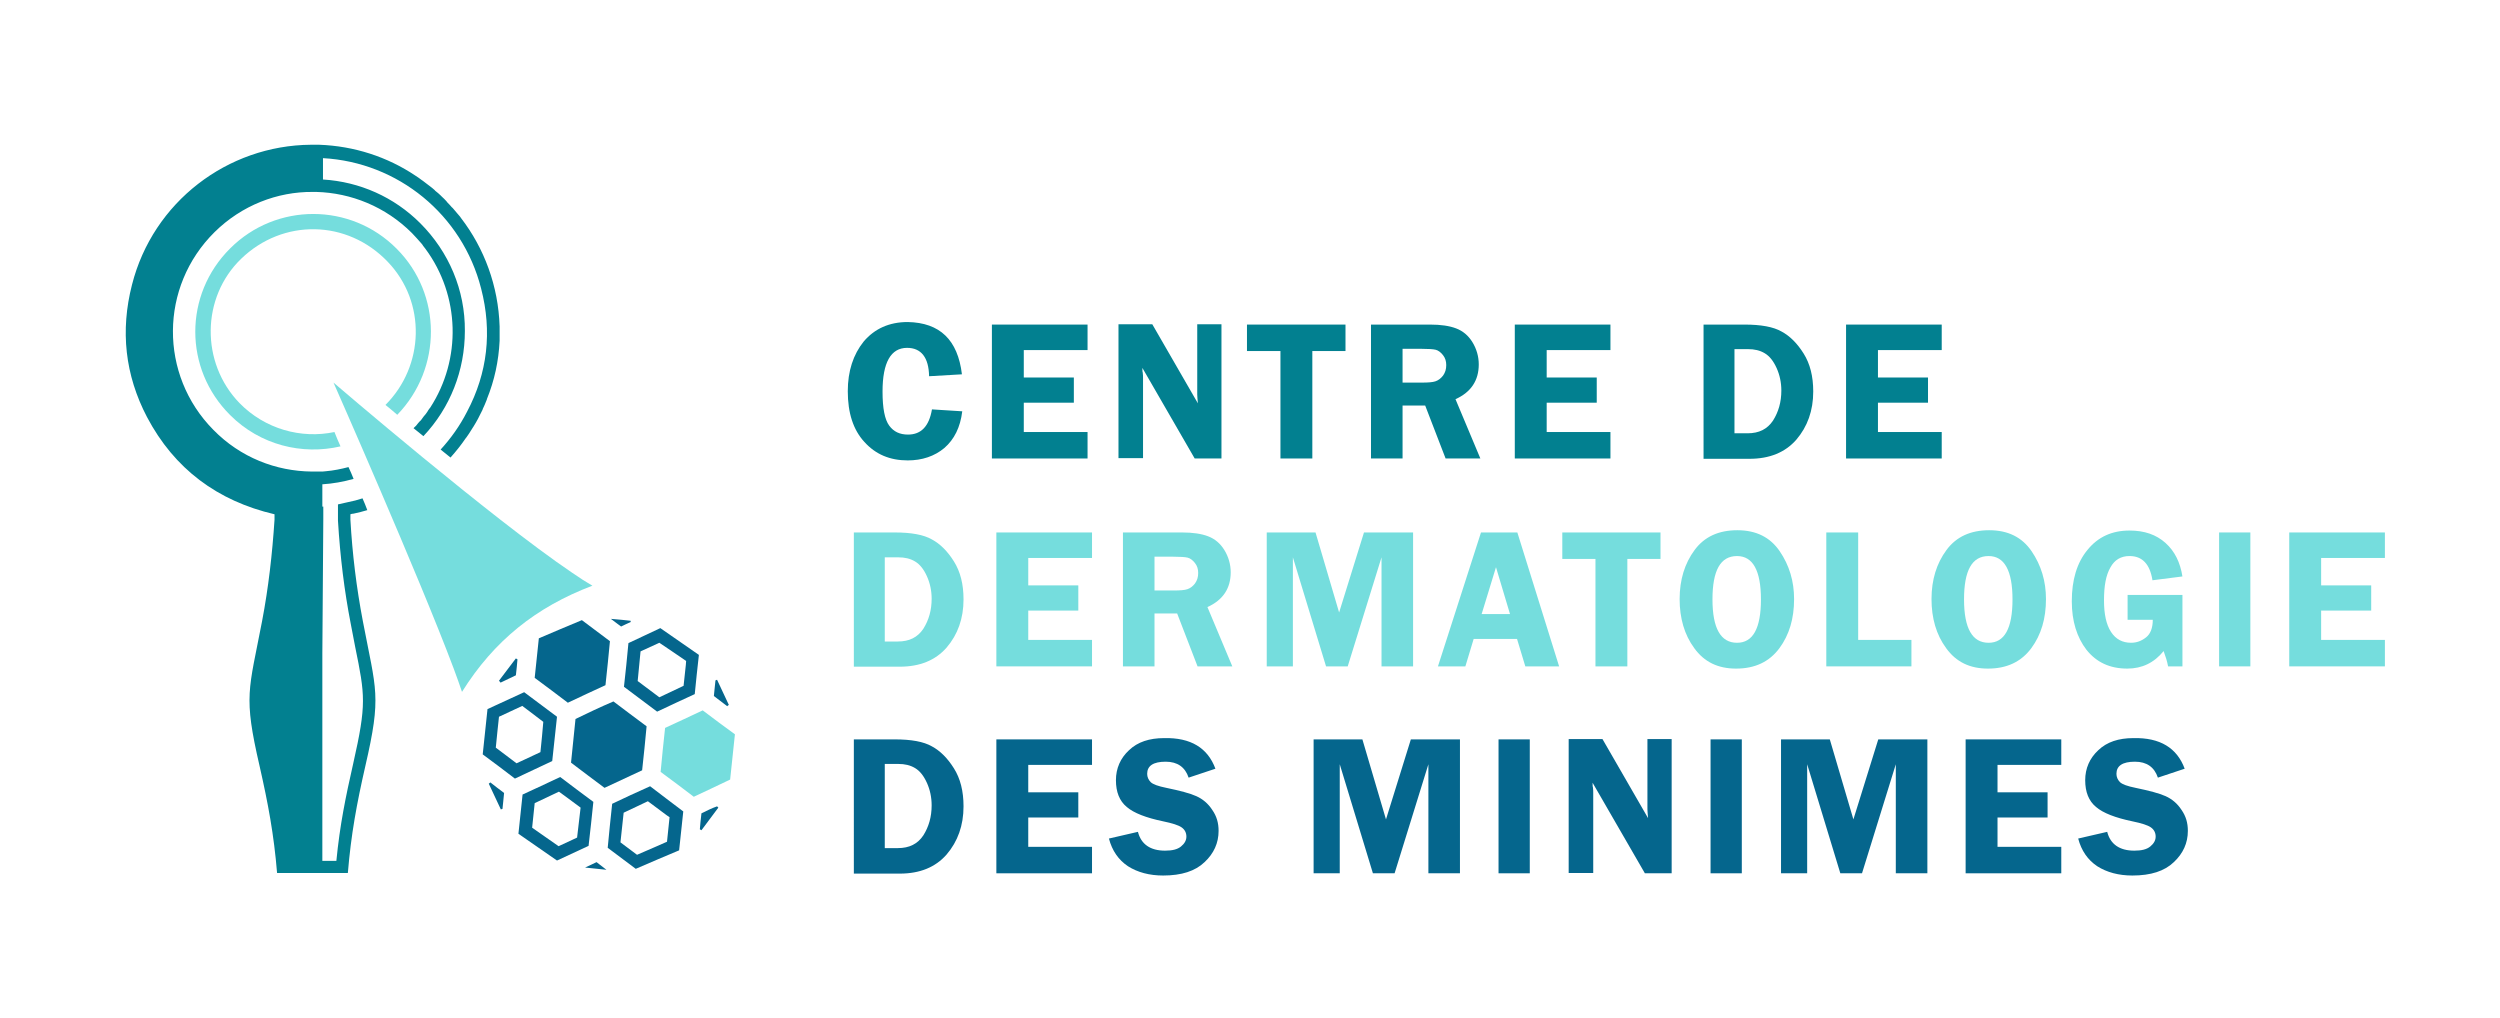 <?xml version="1.0" encoding="utf-8"?>
<!-- Generator: Adobe Illustrator 22.0.1, SVG Export Plug-In . SVG Version: 6.00 Build 0)  -->
<svg version="1.1" id="Layer_1" xmlns="http://www.w3.org/2000/svg" xmlns:xlink="http://www.w3.org/1999/xlink" x="0px" y="0px"
	 viewBox="0 0 784.1 319.4" style="enable-background:new 0 0 784.1 319.4;" xml:space="preserve">
<style type="text/css">
	.st0{fill:#05668D;}
	.st1{fill:none;}
	.st2{fill:#75DDDD;}
	.st3{fill:#028090;}
	.st4{display:none;}
	.st5{display:inline;fill:#028090;}
	.st6{display:inline;}
	.st7{display:inline;fill:#75DDDD;}
</style>
<g>
	<g>
		<g id="XMLID_520_">
			<g id="XMLID_521_">
				<path id="XMLID_562_" class="st0" d="M172.7,202.9l-0.8,7.8l1.6,1.2l5.1,3.8l7.6-3.6l0.3-2.8l0.7-6.5l-1.6-1.2L182,199
					L172.7,202.9z M181.8,209.6c-1.6-0.2-3.3-0.3-5.2-0.5c0.2-1.7,0.4-3.4,0.5-5.3c1.7,0.2,3.4,0.3,5.2,0.5
					C182.2,206.1,182,207.8,181.8,209.6z"/>
				<path id="XMLID_560_" class="st1" d="M121.6,82c-12.7-13.2-32.9-13.5-46-0.9c-12.5,12.1-12.7,32.7-0.5,45.2
					c8,8.2,19.3,11.3,29.8,9.1c-8.4-19.6-15.1-34.7-15.1-34.7s13.6,11.7,31.1,26C133.1,114.7,133.8,94.7,121.6,82z"/>
				<path id="XMLID_554_" class="st1" d="M130.7,133.4c0.4-0.4,0.7-0.8,1.1-1.3c0.1-0.1,0.3-0.3,0.4-0.4c0.3-0.3,0.6-0.7,0.8-1.1
					c0.2-0.2,0.4-0.5,0.6-0.7c0.2-0.2,0.3-0.4,0.5-0.7c0.3-0.4,0.6-0.8,0.8-1.2c0,0,0.1-0.1,0.1-0.1c9.9-15.2,9.3-35.1-1.5-49.9
					c-0.2-0.3-0.5-0.6-0.7-0.9c-0.2-0.2-0.4-0.5-0.5-0.7c-0.9-1.1-1.9-2.2-3-3.3c-8.3-8.3-19.1-12.6-30-12.9c-0.3,0-0.7,0-1,0
					c0,0,0,0-0.1,0c-11.1,0-22.3,4.2-30.8,12.6c-17.2,17.1-17.4,44.9-0.4,62c8.6,8.6,19.7,13,30.9,13.1c0.1,0,0.1,0,0.2,0
					c0.2,0,0.4,0,0.6,0c0.5,0,1,0,1.5,0c0.1,0,0.2,0,0.3,0c0.6,0,1.2-0.1,1.8-0.1c0,0,0,0,0,0c2.4-0.2,4.8-0.7,7.1-1.3
					c-0.9-2.2-1.8-4.3-2.7-6.4c-12,2.8-25.2-0.4-34.6-9.8c-14.6-14.6-14.6-37.8,0-52.3C86.6,63.5,110,63.5,124.4,78
					c14.2,14.3,14.3,37.6,0.2,52c1.7,1.4,3.5,2.9,5.3,4.3c0.2-0.2,0.3-0.3,0.5-0.5C130.5,133.6,130.6,133.5,130.7,133.4z"/>
				<path id="XMLID_551_" class="st0" d="M187.7,226.4l-3.5,1.7l-0.1,1.3l-0.8,8l6.8,5.1l1.3-0.6l6.3-3l1-9.3l-4.4-3.3l-2.3-1.7
					L187.7,226.4z M193.3,236.4c-1.8-0.2-3.5-0.4-5.3-0.6c0.2-1.8,0.4-3.4,0.6-5.3c1.7,0.2,3.4,0.4,5.3,0.6
					C193.7,232.8,193.5,234.5,193.3,236.4z"/>
				<path id="XMLID_549_" class="st0" d="M217.2,228.7l-4.9,2.3l-0.8,8l-0.1,1.4l4.3,3.2l2.4,1.8l0,0l7.2-3.4l1-9.7l-6.4-4.8
					L217.2,228.7z"/>
				<path id="XMLID_548_" class="st2" d="M124.4,78C110,63.5,86.6,63.5,72.2,77.9c-14.6,14.5-14.6,37.8,0,52.3
					c9.4,9.4,22.6,12.6,34.6,9.8c-0.7-1.5-1.3-3-1.9-4.5c-10.4,2.2-21.8-0.9-29.8-9.1c-12.2-12.6-12-33.1,0.5-45.2
					c13.1-12.7,33.3-12.4,46,0.9c12.2,12.7,11.5,32.7-0.7,44.9c1.2,1,2.5,2,3.7,3.1C138.7,115.5,138.7,92.3,124.4,78z"/>
				<path id="XMLID_547_" class="st3" d="M113.7,156.3c-1.5,0.5-3,0.9-4.6,1.2l-3.1,0.7l0,3.1c0,0.2,0,0.3,0,0.5c0,0.4,0,0.9,0,1.5
					c0.7,11.5,2,22,4,32.3c0.5,2.7,1,5.1,1.4,7.3c3.1,15.2,3.6,17.9-0.6,36.5c-2.4,10.6-4.2,19.3-5.3,30.6h-4.4l0-65
					c0.1-13.6,0.2-27,0.3-42.2l0-3.9l-0.3,0v-7c3.3-0.2,6.6-0.8,9.8-1.7c-0.5-1.2-1-2.5-1.6-3.7c-2.3,0.6-4.7,1.1-7.1,1.3
					c0,0,0,0,0,0c-0.6,0.1-1.2,0.1-1.8,0.1c-0.1,0-0.2,0-0.3,0c-0.5,0-1,0-1.5,0c-0.2,0-0.4,0-0.6,0c-0.1,0-0.1,0-0.2,0
					c-11.2-0.1-22.4-4.4-30.9-13.1c-17-17.2-16.9-44.9,0.4-62c8.5-8.4,19.7-12.7,30.8-12.6c0,0,0,0,0.1,0c0.3,0,0.7,0,1,0
					c10.9,0.3,21.7,4.6,30,12.9c1.1,1.1,2,2.2,3,3.3c0.2,0.2,0.4,0.5,0.5,0.7c0.2,0.3,0.5,0.6,0.7,0.9c10.9,14.7,11.4,34.7,1.5,49.9
					c0,0-0.1,0.1-0.1,0.1c-0.3,0.4-0.6,0.8-0.8,1.2c-0.2,0.2-0.3,0.5-0.5,0.7c-0.2,0.2-0.4,0.5-0.6,0.7c-0.3,0.4-0.5,0.7-0.8,1.1
					c-0.1,0.2-0.3,0.3-0.4,0.4c-0.4,0.4-0.7,0.8-1.1,1.3c-0.1,0.1-0.2,0.3-0.4,0.4c-0.2,0.2-0.3,0.3-0.5,0.5c1,0.8,2.1,1.7,3.1,2.5
					c8.4-8.9,13-20.6,13-33C145.9,91,140.8,79,131.8,70c-8.2-8.2-19-13-30.5-13.7v-6.7c23.5,1.3,43.7,17.7,49.6,40.9
					c3.5,13.5,2,26.5-4.4,38.6c-2.3,4.5-5.1,8.4-8.3,11.9c1,0.8,2.1,1.7,3.1,2.5c1.7-1.9,3.3-3.9,4.8-6.1c0,0,0-0.1,0.1-0.1
					c0.3-0.4,0.6-0.9,0.9-1.3c0.4-0.6,0.8-1.3,1.2-1.9c0.1-0.1,0.1-0.2,0.2-0.3c1-1.6,1.9-3.3,2.7-5c0.1-0.2,0.2-0.3,0.2-0.5
					c0.2-0.4,0.4-0.9,0.6-1.3c0.2-0.6,0.5-1.1,0.7-1.7c0,0,0-0.1,0-0.1c2.4-5.9,3.7-12,4-18.3c0-0.1,0-0.2,0-0.3c0-0.6,0-1.3,0-1.9
					c0-0.2,0-0.4,0-0.6c0-0.3,0-0.6,0-0.9c0-0.3,0-0.5,0-0.8c-0.4-12.7-4.8-24.5-12.1-34c-0.2-0.3-0.4-0.6-0.7-0.9
					c-0.2-0.2-0.4-0.5-0.6-0.7c-0.4-0.4-0.7-0.9-1.1-1.3c-0.2-0.2-0.3-0.4-0.5-0.5c-0.4-0.5-0.8-0.9-1.3-1.4
					c-0.1-0.2-0.3-0.3-0.4-0.5c-0.4-0.5-0.9-0.9-1.4-1.4c-0.1-0.1-0.3-0.3-0.4-0.4c-0.5-0.5-1-0.9-1.5-1.3c-0.1-0.1-0.3-0.2-0.4-0.4
					c-0.5-0.4-1-0.9-1.6-1.3c-0.1-0.1-0.3-0.2-0.4-0.3c-0.6-0.4-1.1-0.9-1.7-1.3c-0.1-0.1-0.2-0.1-0.3-0.2c-0.7-0.5-1.3-1-2-1.4
					c0,0,0,0,0,0c-8.8-5.9-19.2-9.3-30.2-9.7c-0.2,0-0.4,0-0.6,0c-0.5,0-0.9,0-1.4,0c-0.2,0-0.4,0-0.6,0
					c-26.1,0.2-49.5,17.9-56.1,43.9c-3.7,14.4-2.2,28.3,4.7,41.5c8.6,16.3,22.1,26.3,40,30.5c0,0.6,0,1.2,0,1.7
					c-0.7,10.7-1.9,21.3-3.9,31.8c-4.2,21.9-5.9,23.3-0.8,45.4c2.7,11.9,4.5,21.5,5.5,33.6h10.3h2.3h9.6c1-12.1,2.8-21.8,5.5-33.6
					c5.1-22.1,3.4-23.4-0.8-45.4c-2-10.5-3.3-21.1-3.9-31.8c0-0.6,0-1.1,0-1.7c0.3-0.1,0.6-0.2,1-0.2c1.5-0.3,2.9-0.7,4.3-1.1
					C114.8,158.8,114.2,157.5,113.7,156.3z"/>
				<path id="XMLID_546_" class="st2" d="M185.8,183.7c-1.9-1.1-4.1-2.5-6.4-4.1c-25.3-17.1-74.8-59.6-74.8-59.6
					s26.9,60.9,37.7,89.7c1,2.7,1.9,5.2,2.6,7.3C154.9,201,168.1,190.4,185.8,183.7z"/>
				<path id="XMLID_544_" class="st0" d="M180.5,225.5c-0.5,4.6-0.9,9-1.4,13.7c3.4,2.6,6.9,5.2,10.5,7.9c4.1-1.9,8-3.7,11.8-5.5
					c0.5-4.7,1-9.2,1.4-13.8c-3.6-2.7-7-5.2-10.4-7.8C188.2,221.8,184.4,223.6,180.5,225.5z"/>
				<path id="XMLID_542_" class="st2" d="M220.4,222.8c-4,1.9-7.9,3.7-11.8,5.5c-0.5,4.7-1,9.2-1.4,13.8c3.5,2.6,6.9,5.1,10.4,7.8
					c3.9-1.8,7.6-3.6,11.4-5.4c0.5-4.8,1-9.6,1.5-14.2C226.9,227.7,223.7,225.3,220.4,222.8z"/>
				<path id="XMLID_539_" class="st0" d="M174.7,224.8c-3.5-2.6-6.8-5.1-10.3-7.7c-3.9,1.8-7.6,3.5-11.5,5.3
					c-0.5,4.8-1,9.5-1.5,14.2c3.6,2.7,6.9,5.1,10.1,7.6c4.1-1.9,8-3.8,11.7-5.5C173.7,233.8,174.2,229.2,174.7,224.8z M170,230.9
					l-0.5,5l-4.7,2.2l-2.8,1.3l-3.3-2.5l-3.2-2.4l0.5-5l0.5-4.7l7.3-3.4l2.4,1.8l4.2,3.2L170,230.9z"/>
				<path id="XMLID_536_" class="st0" d="M192,252.1c-0.5,4.8-1,9.3-1.4,13.8c2.8,2.1,5.5,4.1,8.8,6.6c4.6-2,9.3-4,13.6-5.8
					c0.5-4.5,0.9-8.3,1.3-12.2c-3.4-2.6-6.9-5.2-10.4-7.9C199.7,248.5,195.7,250.3,192,252.1z M210,256.3l-0.8,7.7l-3.4,1.5l-6,2.6
					l-1.2-0.9l-4-3l1-9.3l7.6-3.6l5.9,4.4L210,256.3z"/>
				<path id="XMLID_533_" class="st0" d="M186.1,251.5c-3.5-2.6-7-5.2-10.4-7.8c-4.1,1.9-8,3.8-11.8,5.5c-0.4,4-0.8,7.8-1.3,12.3
					c4,2.8,8.1,5.6,12.1,8.4c3.7-1.7,6.9-3.2,9.9-4.6C185.2,260.5,185.6,256,186.1,251.5z M181,262.7l-1.5,0.7l-4.3,2l-4.3-3l-4-2.8
					l0.8-7.7l7.6-3.6l1.8,1.3l5,3.7L181,262.7z"/>
				<path id="XMLID_530_" class="st0" d="M195.7,215.4c3.5,2.6,6.9,5.2,10.4,7.8c4-1.9,7.9-3.7,11.8-5.5c0.4-4,0.8-7.9,1.3-12.3
					c-4-2.8-8.2-5.7-12.1-8.4c-3.7,1.8-6.9,3.2-10,4.7C196.7,206.3,196.2,210.8,195.7,215.4z M200.9,204.3l5.9-2.7l4,2.7l4.4,3
					l-0.1,1.3l-0.7,6.5l-7.6,3.6l-4.8-3.6l-2-1.5L200.9,204.3z"/>
				<path id="XMLID_528_" class="st0" d="M169,200.2c-0.5,4.6-0.9,8.5-1.3,12.4c3.5,2.6,7,5.2,10.4,7.8c4.1-1.9,8-3.8,11.8-5.5
					c0.5-4.8,1-9.2,1.4-13.8c-2.8-2.1-5.6-4.2-8.8-6.6C178.1,196.3,173.5,198.3,169,200.2z"/>
				<path id="XMLID_527_" class="st0" d="M228.6,221.1c-1.2-2.6-2.5-5.3-3.7-7.9c-0.2,0.1-0.4,0.1-0.5,0.2c-0.2,1.6-0.3,3.2-0.5,4.9
					c1.4,1.1,2.8,2.1,4.2,3.2C228.2,221.3,228.4,221.2,228.6,221.1z"/>
				<path id="XMLID_526_" class="st0" d="M220,255.1c-0.2,1.9-0.4,3.4-0.5,5c0.2,0.1,0.3,0.2,0.5,0.3c1.8-2.4,3.5-4.7,5.3-7.1
					c-0.1-0.1-0.3-0.3-0.4-0.4C223.2,253.5,221.6,254.3,220,255.1z"/>
				<path id="XMLID_525_" class="st0" d="M153.3,245.8c1.3,2.7,2.5,5.4,3.8,8.1c0.2-0.1,0.3-0.2,0.5-0.2c0.2-1.6,0.3-3.2,0.5-5
					c-1.5-1.1-2.9-2.2-4.3-3.3C153.6,245.5,153.5,245.7,153.3,245.8z"/>
				<path id="XMLID_524_" class="st0" d="M157,214.1c1.7-0.8,3.3-1.6,4.8-2.3c0.2-1.9,0.4-3.4,0.5-5c-0.2-0.1-0.3-0.2-0.5-0.3
					c-1.8,2.3-3.5,4.7-5.3,7C156.8,213.8,156.9,214,157,214.1z"/>
				<path id="XMLID_523_" class="st0" d="M197.8,195.1c0-0.1,0-0.3,0-0.4c-1.8-0.2-3.6-0.4-6.2-0.6c1.4,1.1,2.3,1.7,3.2,2.4
					C195.9,196,196.8,195.5,197.8,195.1z"/>
				<path id="XMLID_522_" class="st0" d="M183.5,272.1c2.5,0.3,4.3,0.4,6.7,0.7c-1.3-1-2.1-1.6-3.1-2.4
					C186,270.9,185.1,271.4,183.5,272.1z"/>
			</g>
		</g>
	</g>
	<g>
		<g class="st4">
			<path class="st5" d="M268.6,122.5c0-12.3,9.3-21.3,21.9-21.3c6.1,0,11.6,2,15.3,6.1l-2.8,2.8c-3.4-3.5-7.6-5-12.4-5
				c-10.1,0-17.7,7.4-17.7,17.3c0,9.9,7.6,17.3,17.7,17.3c4.8,0,9-1.5,12.4-5l2.8,2.8c-3.7,4.1-9.2,6.2-15.4,6.2
				C278,143.8,268.6,134.8,268.6,122.5z"/>
			<path class="st5" d="M342.5,139.6v3.8h-29.6v-41.8h28.7v3.8h-24.3v14.9H339v3.8h-21.6v15.5H342.5z"/>
			<path class="st5" d="M385.5,101.6v41.8h-3.6l-26.9-33.9v33.9h-4.4v-41.8h3.6l27,33.9v-33.9H385.5z"/>
			<path class="st5" d="M404.8,105.4h-14.7v-3.8h33.8v3.8h-14.7v38h-4.4V105.4z"/>
			<path class="st5" d="M457.2,143.5l-9.6-13.4c-1.1,0.1-2.2,0.2-3.3,0.2H433v13.3h-4.4v-41.8h15.7c10.6,0,17.1,5.4,17.1,14.3
				c0,6.6-3.5,11.2-9.6,13.1l10.2,14.3H457.2z M456.9,116c0-6.7-4.4-10.5-12.8-10.5H433v21h11.1C452.5,126.4,456.9,122.5,456.9,116z
				"/>
			<path class="st5" d="M499,139.6v3.8h-29.6v-41.8h28.7v3.8h-24.3v14.9h21.6v3.8h-21.6v15.5H499z"/>
			<path class="st5" d="M520.3,101.6h17c13.4,0,22.4,8.6,22.4,20.9c0,12.3-9,20.9-22.4,20.9h-17V101.6z M537.1,139.6
				c11.1,0,18.3-7.1,18.3-17.1s-7.2-17.1-18.3-17.1h-12.4v34.2H537.1z"/>
			<path class="st5" d="M596.8,139.6v3.8h-29.6v-41.8h28.7v3.8h-24.3v14.9h21.6v3.8h-21.6v15.5H596.8z"/>
		</g>
		<g class="st4">
			<g class="st6">
				<path class="st0" d="M286.4,231.7c13,0,22,8.5,22,20.9c0,12.3-9.1,20.9-22.4,20.9h-17.4v-41.8H286.4z M278.1,265.6h8.5
					c7,0,12.1-5.3,12.1-12.9c0-7.7-5.4-13-12.5-13h-8.1V265.6z"/>
				<path class="st0" d="M322.2,239.5v9.1h20.2v7.8h-20.2v9.3h23.1v7.8h-32.5v-41.8h31.9v7.8H322.2z"/>
				<path class="st0" d="M384.1,235.8l-3.6,7.8c-4.4-2.6-9.7-4.3-13-4.3c-3.2,0-5.3,1.1-5.3,3.4c0,7.7,22.3,3.4,22.2,18.5
					c0,8.2-7.1,12.6-16.4,12.6c-6.9,0-13.7-2.6-18.5-6.6l3.8-7.7c4.3,3.8,10.4,6.3,14.8,6.3c3.9,0,6.2-1.4,6.2-4
					c0-7.9-22.3-3.3-22.3-18.1c0-7.6,6.5-12.4,16.2-12.4C374.1,231.3,379.9,233.1,384.1,235.8z"/>
				<path class="st0" d="M448.5,231.7v41.8h-4.2v-33.5l-16.4,28.1h-2.1l-16.4-28v33.3h-4.2v-41.8h3.6l18.2,31l18-31H448.5z"/>
				<path class="st0" d="M459.8,231.7h4.4v41.8h-4.4V231.7z"/>
				<path class="st0" d="M510.4,231.7v41.8h-3.6l-26.9-33.9v33.9h-4.4v-41.8h3.6l27,33.9v-33.9H510.4z"/>
				<path class="st0" d="M521.6,231.7h4.4v41.8h-4.4V231.7z"/>
				<path class="st0" d="M580.7,231.7v41.8h-4.2v-33.5L560,268.2h-2.1l-16.4-28v33.3h-4.2v-41.8h3.6l18.2,31l18-31H580.7z"/>
				<path class="st0" d="M621.5,269.7v3.8h-29.6v-41.8h28.7v3.8h-24.3v14.9H618v3.8h-21.6v15.5H621.5z"/>
				<path class="st0" d="M625.5,268.4l1.7-3.4c3,2.9,8.3,5.1,13.8,5.1c7.8,0,11.2-3.3,11.2-7.4c0-11.5-25.8-4.4-25.8-19.9
					c0-6.2,4.8-11.5,15.4-11.5c4.7,0,9.6,1.4,13,3.7l-1.5,3.5c-3.6-2.3-7.8-3.5-11.5-3.5c-7.6,0-11.1,3.4-11.1,7.6
					c0,11.5,25.8,4.5,25.8,19.8c0,6.2-4.9,11.4-15.6,11.4C634.8,273.9,628.6,271.7,625.5,268.4z"/>
			</g>
		</g>
		<g class="st4">
			<path class="st7" d="M286.4,169.2c13,0,22,8.5,22,20.9c0,12.3-9.1,20.9-22.3,20.9h-17.4v-41.8H286.4z M278.1,203.1h8.5
				c7,0,12.1-5.3,12.1-12.9c0-7.7-5.4-13-12.5-13h-8.1V203.1z"/>
			<path class="st7" d="M323.4,177v9.1h20.2v7.8h-20.2v9.3h23.1v7.8H314v-41.8h31.9v7.8H323.4z"/>
			<path class="st7" d="M372.4,199.1h-0.9h-8.7v12h-9.4v-41.8h18.2c10.9,0,17.2,5.3,17.2,14.5c0,6.5-2.7,11.1-7.8,13.5l8.9,13.8H379
				L372.4,199.1z M371.5,191.2c5.2,0,8.2-2.4,8.2-7.2c0-4.7-3-7-8.2-7h-8.7v14.2H371.5z"/>
			<path class="st7" d="M432.9,211v-28.2l-11.1,24h-6.2l-11.1-24V211H396v-41.8h10.6l12.2,25.6l12.1-25.6h10.5V211H432.9z"/>
			<path class="st7" d="M458.3,202.9L455,211h-9.7l18.2-41.8h9.7l17.9,41.8H481l-3.3-8.1H458.3z M468,179l-6.6,16.3h13.2L468,179z"
				/>
			<path class="st7" d="M508.5,177.2V211h-9.4v-33.8h-12.7v-8h35v8H508.5z"/>
			<path class="st7" d="M565.5,190.1c0,12.1-9.7,21.3-22.5,21.3s-22.5-9.2-22.5-21.3c0-12.2,9.7-21.2,22.5-21.2
				S565.5,178,565.5,190.1z M530.2,190.1c0,7.4,5.9,13.1,12.9,13.1c7,0,12.7-5.7,12.7-13.1c0-7.3-5.7-13-12.7-13
				C536.1,177.1,530.2,182.8,530.2,190.1z"/>
			<path class="st7" d="M598.4,202.8v8.2h-27.4v-41.8h9.4v33.6H598.4z"/>
			<path class="st7" d="M645.4,190.1c0,12.1-9.7,21.3-22.5,21.3c-12.8,0-22.5-9.2-22.5-21.3c0-12.2,9.7-21.2,22.5-21.2
				C635.7,168.9,645.4,178,645.4,190.1z M610.1,190.1c0,7.4,5.9,13.1,12.9,13.1c7,0,12.7-5.7,12.7-13.1c0-7.3-5.7-13-12.7-13
				C616,177.1,610.1,182.8,610.1,190.1z"/>
			<path class="st7" d="M688.2,189.9V206c-4.4,3.2-11.2,5.4-17,5.4c-12.7,0-22.3-9.2-22.3-21.3c0-12.1,9.8-21.2,22.8-21.2
				c6.2,0,12.5,2.4,16.8,6.1l-5.3,6.8c-3.1-2.9-7.4-4.7-11.5-4.7c-7.4,0-13.1,5.7-13.1,13c0,7.4,5.8,13.1,13.2,13.1
				c2.5,0,5.5-0.9,8.2-2.3v-11H688.2z"/>
			<path class="st7" d="M693.9,211v-41.8h9.4V211H693.9z"/>
			<path class="st7" d="M721.4,177v9.1h20.2v7.8h-20.2v9.3h23.1v7.8H712v-41.8h31.9v7.8H721.4z"/>
		</g>
	</g>
</g>
<g>
	<g>
		<path class="st3" d="M301.7,117.4l-10.3,0.6c-0.1-5.9-2.5-8.9-6.9-8.9c-5.1,0-7.7,4.6-7.7,13.7c0,5.3,0.7,8.8,2.1,10.7
			c1.4,1.9,3.3,2.8,5.9,2.8c4.1,0,6.6-2.6,7.5-7.9l9.5,0.6c-0.6,5-2.5,8.8-5.6,11.5c-3.1,2.6-7,3.9-11.5,3.9
			c-5.6,0-10.1-1.9-13.6-5.8c-3.5-3.8-5.2-9.1-5.2-15.9c0-6.3,1.7-11.5,5-15.6c3.4-4,8-6.1,13.8-6.1
			C294.8,101.2,300.4,106.6,301.7,117.4z"/>
		<path class="st3" d="M341.1,109.8h-20v8.6h15.7v7.9h-15.7v9.2h20v8.3h-30v-42h30V109.8z"/>
		<path class="st3" d="M383.1,101.8v42h-8.4l-16.4-28.4c0,0.7,0,1.2,0.1,1.4c0.1,0.7,0.1,1.3,0.1,1.8v25.1h-7.7v-42h10.6l14.3,24.8
			c-0.1-1.2-0.2-2.2-0.2-2.8v-22H383.1z"/>
		<path class="st3" d="M422,101.8v8.3h-10.4v33.7h-10v-33.7h-10.5v-8.3H422z"/>
		<path class="st3" d="M439.9,127.2v16.6h-9.9v-42h18.5c3.4,0,6.1,0.4,8.2,1.2c2.1,0.8,3.8,2.2,5.1,4.3s2,4.5,2,7
			c0,5-2.4,8.7-7.3,10.9l7.8,18.6h-10.9l-6.4-16.6H439.9z M439.9,109.3V120h6c2,0,3.4-0.1,4.3-0.4c0.9-0.3,1.7-0.9,2.4-1.8
			c0.7-1,1-2,1-3.3c0-1.2-0.3-2.2-1-3.1c-0.7-0.9-1.5-1.5-2.3-1.7c-0.8-0.2-2.4-0.3-4.6-0.3H439.9z"/>
		<path class="st3" d="M505.1,109.8h-20v8.6h15.7v7.9h-15.7v9.2h20v8.3h-30v-42h30V109.8z"/>
		<path class="st3" d="M534.3,101.8h12.8c5.2,0,9.1,0.7,11.7,2.2c2.6,1.4,4.9,3.7,6.9,6.9s3,7.1,3,11.9c0,6-1.8,11-5.3,15.1
			c-3.5,4-8.4,6-14.7,6h-14.4V101.8z M544,109.5v26.4h4.1c3.6,0,6.2-1.3,8-4c1.7-2.7,2.6-5.8,2.6-9.4c0-2.5-0.5-4.9-1.5-7.1
			c-1-2.2-2.2-3.7-3.7-4.6s-3.2-1.3-5.3-1.3H544z"/>
		<path class="st3" d="M609,109.8h-20v8.6h15.7v7.9H589v9.2h20v8.3h-30v-42h30V109.8z"/>
	</g>
</g>
<g>
	<g>
		<path class="st2" d="M267.8,167h12.8c5.2,0,9.1,0.7,11.7,2.2c2.6,1.4,4.9,3.7,6.9,6.9s3,7.1,3,11.9c0,6-1.8,11-5.3,15.1
			c-3.5,4-8.4,6-14.7,6h-14.4V167z M277.5,174.8v26.4h4.1c3.6,0,6.2-1.3,8-4c1.7-2.7,2.6-5.8,2.6-9.4c0-2.5-0.5-4.9-1.5-7.1
			c-1-2.2-2.2-3.7-3.7-4.6s-3.2-1.3-5.3-1.3H277.5z"/>
		<path class="st2" d="M342.5,175h-20v8.6h15.7v7.9h-15.7v9.2h20v8.3h-30v-42h30V175z"/>
		<path class="st2" d="M362.1,192.4V209h-9.9v-42h18.5c3.4,0,6.1,0.4,8.2,1.2c2.1,0.8,3.8,2.2,5.1,4.3s2,4.5,2,7
			c0,5-2.4,8.7-7.3,10.9l7.8,18.6h-10.9l-6.4-16.6H362.1z M362.1,174.5v10.7h6c2,0,3.4-0.1,4.3-0.4c0.9-0.3,1.7-0.9,2.4-1.8
			c0.7-1,1-2,1-3.3c0-1.2-0.3-2.2-1-3.1c-0.7-0.9-1.5-1.5-2.3-1.7c-0.8-0.2-2.4-0.3-4.6-0.3H362.1z"/>
		<path class="st2" d="M415.9,209l-10.4-34.2V209h-8.2v-42h15.3l7.4,25.1l7.8-25.1h15.4v42h-9.9v-34.2L422.7,209H415.9z"/>
		<path class="st2" d="M475.9,167l13.1,42h-10.6l-2.6-8.6h-13.6l-2.6,8.6h-8.6l13.5-42H475.9z M464.7,192.6h8.9l-4.4-14.7
			L464.7,192.6z"/>
		<path class="st2" d="M520.8,167v8.3h-10.4V209h-10v-33.7H490V167H520.8z"/>
		<path class="st2" d="M544.5,209.7c-5.7,0-10-2.1-13.1-6.4c-3.1-4.2-4.6-9.4-4.6-15.4c0-6.1,1.6-11.2,4.7-15.4s7.6-6.2,13.4-6.2
			c5.9,0,10.3,2.2,13.3,6.6c3,4.4,4.5,9.4,4.5,15c0,6.1-1.5,11.2-4.6,15.4C554.9,207.6,550.4,209.7,544.5,209.7z M544.8,174.4
			c-5.2,0-7.7,4.5-7.7,13.6c0,9.1,2.6,13.6,7.7,13.6c5,0,7.5-4.5,7.5-13.6C552.3,179,549.8,174.4,544.8,174.4z"/>
		<path class="st2" d="M582.8,200.7h16.7v8.3h-26.7v-42h10V200.7z"/>
		<path class="st2" d="M623.5,209.7c-5.7,0-10-2.1-13.1-6.4c-3.1-4.2-4.6-9.4-4.6-15.4c0-6.1,1.6-11.2,4.7-15.4s7.6-6.2,13.4-6.2
			c5.9,0,10.3,2.2,13.3,6.6c3,4.4,4.5,9.4,4.5,15c0,6.1-1.5,11.2-4.6,15.4C633.9,207.6,629.4,209.7,623.5,209.7z M623.7,174.4
			c-5.2,0-7.7,4.5-7.7,13.6c0,9.1,2.6,13.6,7.7,13.6c5,0,7.5-4.5,7.5-13.6C631.2,179,628.7,174.4,623.7,174.4z"/>
		<path class="st2" d="M684.5,186.6V209H680c-0.3-1.6-0.8-3.2-1.4-4.8c-3,3.7-6.8,5.5-11.4,5.5c-5.5,0-9.7-2-12.8-5.9
			c-3-3.9-4.6-9-4.6-15.2c0-6.7,1.6-12.1,4.9-16.1c3.3-4.1,7.7-6.1,13.2-6.1c4.7,0,8.4,1.3,11.3,3.9c2.9,2.6,4.6,6.1,5.3,10.5
			l-9.4,1.2c-0.8-5.1-3.2-7.6-7.2-7.6c-2.7,0-4.7,1.2-6,3.6c-1.4,2.4-2,5.8-2,10.3c0,4.3,0.7,7.6,2.2,9.9c1.5,2.3,3.6,3.4,6.3,3.4
			c1.8,0,3.3-0.6,4.7-1.7c1.4-1.1,2.1-3,2.1-5.5h-7.9v-7.8H684.5z"/>
		<path class="st2" d="M705.8,167v42H696v-42H705.8z"/>
		<path class="st2" d="M748,175h-20v8.6h15.7v7.9H728v9.2h20v8.3h-30v-42h30V175z"/>
	</g>
</g>
<g>
	<g>
		<path class="st0" d="M267.8,231.9h12.8c5.2,0,9.1,0.7,11.7,2.2c2.6,1.4,4.9,3.7,6.9,6.9s3,7.1,3,11.9c0,6-1.8,11-5.3,15.1
			c-3.5,4-8.4,6-14.7,6h-14.4V231.9z M277.5,239.6V266h4.1c3.6,0,6.2-1.3,8-4c1.7-2.7,2.6-5.8,2.6-9.4c0-2.5-0.5-4.9-1.5-7.1
			c-1-2.2-2.2-3.7-3.7-4.6s-3.2-1.3-5.3-1.3H277.5z"/>
		<path class="st0" d="M342.5,239.9h-20v8.6h15.7v7.9h-15.7v9.2h20v8.3h-30v-42h30V239.9z"/>
		<path class="st0" d="M381.2,241.1l-8.4,2.8c-1.1-3.3-3.5-5-7.2-5c-3.9,0-5.8,1.3-5.8,3.8c0,1,0.4,1.9,1.1,2.6
			c0.7,0.7,2.4,1.3,4.9,1.8c4.3,0.9,7.4,1.7,9.4,2.6c2,0.9,3.7,2.3,5,4.3c1.4,2,2,4.1,2,6.6c0,3.8-1.5,7.1-4.4,9.8
			c-2.9,2.8-7.2,4.2-13,4.2c-4.3,0-8-1-11-2.9c-3-2-5-4.9-6-8.7l9.1-2.1c1,3.9,3.9,5.9,8.5,5.9c2.3,0,3.9-0.4,5-1.3
			c1.1-0.9,1.7-1.9,1.7-3.1c0-1.2-0.5-2.2-1.5-2.9c-1-0.7-2.9-1.3-5.8-1.9c-5.3-1.1-9.2-2.6-11.4-4.5c-2.3-1.9-3.4-4.7-3.4-8.4
			c0-3.7,1.4-6.9,4.1-9.4c2.7-2.6,6.4-3.8,11-3.8C373.5,231.3,378.8,234.6,381.2,241.1z"/>
		<path class="st0" d="M430.6,273.9l-10.4-34.2v34.2H412v-42h15.3l7.4,25.1l7.8-25.1h15.4v42h-9.9v-34.2l-10.6,34.2H430.6z"/>
		<path class="st0" d="M479.8,231.9v42H470v-42H479.8z"/>
		<path class="st0" d="M524.3,231.9v42h-8.4l-16.4-28.4c0,0.7,0,1.2,0.1,1.4c0.1,0.7,0.1,1.3,0.1,1.8v25.1H492v-42h10.6l14.3,24.8
			c-0.1-1.2-0.2-2.2-0.2-2.8v-22H524.3z"/>
		<path class="st0" d="M546.3,231.9v42h-9.8v-42H546.3z"/>
		<path class="st0" d="M577.2,273.9l-10.4-34.2v34.2h-8.2v-42h15.3l7.4,25.1l7.8-25.1h15.4v42h-9.9v-34.2l-10.6,34.2H577.2z"/>
		<path class="st0" d="M646.5,239.9h-20v8.6h15.7v7.9h-15.7v9.2h20v8.3h-30v-42h30V239.9z"/>
		<path class="st0" d="M685.2,241.1l-8.4,2.8c-1.1-3.3-3.5-5-7.2-5c-3.9,0-5.8,1.3-5.8,3.8c0,1,0.4,1.9,1.1,2.6
			c0.7,0.7,2.4,1.3,4.9,1.8c4.3,0.9,7.4,1.7,9.4,2.6c2,0.9,3.7,2.3,5,4.3c1.4,2,2,4.1,2,6.6c0,3.8-1.5,7.1-4.4,9.8
			c-2.9,2.8-7.2,4.2-13,4.2c-4.3,0-8-1-11-2.9c-3-2-5-4.9-6-8.7l9.1-2.1c1,3.9,3.9,5.9,8.5,5.9c2.3,0,3.9-0.4,5-1.3
			c1.1-0.9,1.7-1.9,1.7-3.1c0-1.2-0.5-2.2-1.5-2.9c-1-0.7-2.9-1.3-5.8-1.9c-5.3-1.1-9.2-2.6-11.4-4.5c-2.3-1.9-3.4-4.7-3.4-8.4
			c0-3.7,1.4-6.9,4.1-9.4c2.7-2.6,6.4-3.8,11-3.8C677.5,231.3,682.8,234.6,685.2,241.1z"/>
	</g>
</g>
</svg>

